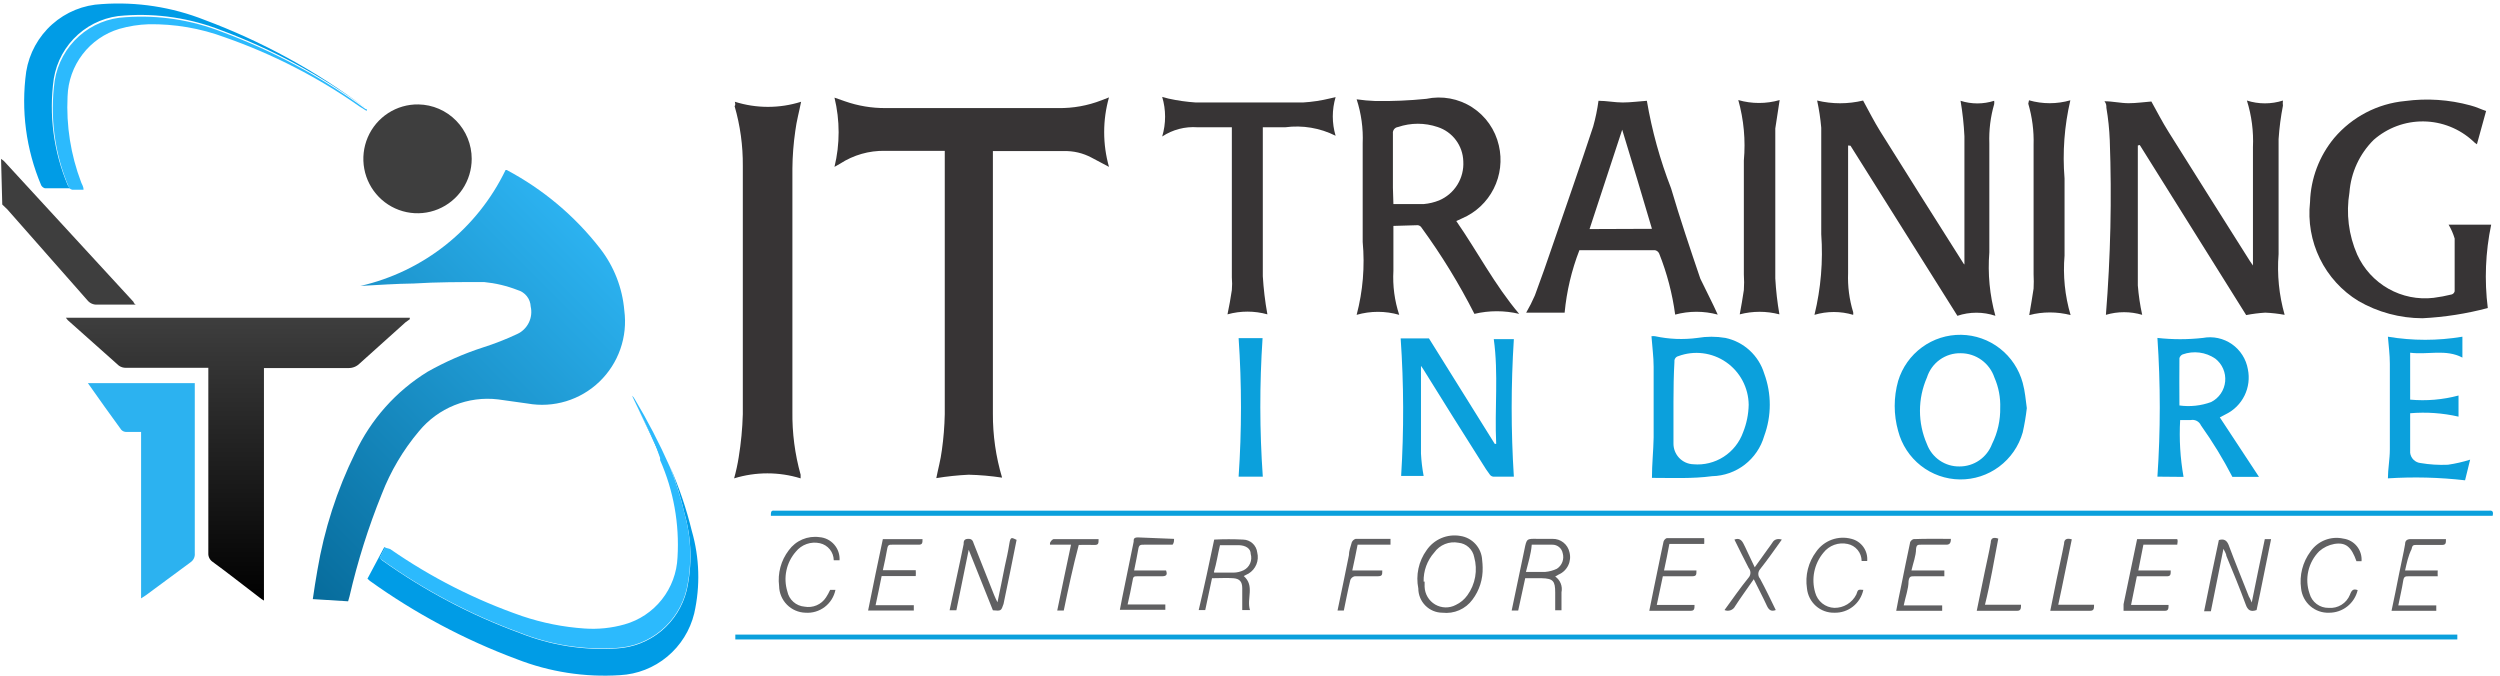 <svg width="307" height="83" viewBox="0 0 307 83" fill="none" xmlns="http://www.w3.org/2000/svg">
<path fill-rule="evenodd" clip-rule="evenodd" d="M123.056 58.654C121.699 58.448 120.33 58.328 118.957 58.295C117.624 58.359 116.295 58.499 114.978 58.713C115.186 57.639 115.512 56.475 115.661 55.282C115.868 53.819 115.987 52.344 116.017 50.866C116.017 40.334 116.017 29.801 116.017 19.299V18.523H115.245C113.047 18.523 110.879 18.523 108.681 18.523C106.724 18.484 104.8 19.035 103.157 20.104L102.474 20.492C103.154 17.699 103.154 14.782 102.474 11.989L103.751 12.436C105.355 12.999 107.042 13.282 108.741 13.272H129.946C131.763 13.3 133.568 12.976 135.263 12.317L136.183 11.959C135.396 14.748 135.396 17.703 136.183 20.492L134.045 19.358C132.996 18.796 131.818 18.518 130.629 18.553H121.927V50.777C121.912 53.444 122.292 56.099 123.056 58.654Z" fill="#373435"/>
<path fill-rule="evenodd" clip-rule="evenodd" d="M90.238 12.496C92.887 13.332 95.727 13.332 98.376 12.496C98.138 13.719 97.811 14.883 97.663 16.076C97.44 17.608 97.321 19.153 97.307 20.701C97.307 30.666 97.307 40.602 97.307 50.538C97.271 53.159 97.611 55.771 98.316 58.295C98.316 58.295 98.316 58.564 98.316 58.743C95.655 57.923 92.81 57.923 90.149 58.743C90.387 57.889 90.576 57.022 90.713 56.147C90.999 54.4 91.168 52.635 91.218 50.866C91.218 40.691 91.218 30.547 91.218 20.372C91.239 17.89 90.899 15.417 90.208 13.033C90.327 12.913 90.297 12.734 90.238 12.496Z" fill="#373435"/>
<path fill-rule="evenodd" clip-rule="evenodd" d="M262.525 17.866C262.525 23.594 262.525 29.323 262.525 35.051C262.621 36.266 262.799 37.472 263.06 38.662C261.606 38.229 260.059 38.229 258.605 38.662C259.179 31.536 259.338 24.383 259.08 17.239C259.028 15.899 258.89 14.563 258.665 13.241C258.665 12.972 258.665 12.734 258.427 12.435C259.437 12.435 260.417 12.674 261.397 12.674C262.377 12.674 263.327 12.525 264.189 12.465C264.872 13.688 265.525 14.971 266.297 16.195C269.594 21.476 272.95 26.757 276.276 32.038L276.662 32.605V31.68C276.662 27.145 276.662 22.729 276.662 18.074C276.751 16.136 276.5 14.197 275.92 12.346C277.359 12.807 278.906 12.807 280.345 12.346C280.316 12.554 280.316 12.764 280.345 12.972C280.08 14.332 279.901 15.707 279.811 17.09C279.811 21.804 279.811 26.488 279.811 31.203C279.612 33.714 279.864 36.24 280.553 38.662C279.768 38.518 278.974 38.429 278.177 38.393C277.389 38.441 276.606 38.541 275.831 38.692L262.763 17.806L262.525 17.866Z" fill="#373435"/>
<path fill-rule="evenodd" clip-rule="evenodd" d="M226.946 17.866V33.53C226.883 35.155 227.094 36.779 227.569 38.334C227.587 38.442 227.587 38.553 227.569 38.662C226.019 38.199 224.368 38.199 222.817 38.662C223.606 35.423 223.886 32.081 223.649 28.756C223.649 24.4 223.649 20.044 223.649 15.687C223.551 14.564 223.383 13.448 223.144 12.346C224.999 12.793 226.932 12.793 228.787 12.346C229.5 13.659 230.153 14.941 230.896 16.135C234.252 21.506 237.608 26.817 240.993 32.157C241.053 32.28 241.133 32.391 241.231 32.486C241.231 32.217 241.231 32.068 241.231 31.919C241.231 26.846 241.231 21.774 241.231 16.732C241.161 15.271 241.002 13.817 240.756 12.376C242.098 12.807 243.542 12.807 244.884 12.376C244.904 12.514 244.904 12.655 244.884 12.793C244.433 14.353 244.233 15.974 244.29 17.597C244.29 22.073 244.29 26.548 244.29 30.994C244.081 33.613 244.333 36.249 245.033 38.781C243.519 38.274 241.883 38.274 240.37 38.781L227.243 17.895L226.946 17.866Z" fill="#373435"/>
<path fill-rule="evenodd" clip-rule="evenodd" d="M171.11 27.742V33.262C171.008 35.091 171.25 36.923 171.823 38.662C170.115 38.17 168.303 38.17 166.596 38.662C167.365 35.746 167.616 32.716 167.338 29.711C167.338 25.683 167.338 21.626 167.338 17.598C167.415 15.767 167.163 13.938 166.596 12.197C167.364 12.307 168.137 12.377 168.912 12.406C170.994 12.436 173.077 12.347 175.149 12.137C177.085 11.728 179.104 12.098 180.771 13.17C182.438 14.242 183.618 15.928 184.059 17.866C184.478 19.653 184.254 21.532 183.428 23.169C182.602 24.807 181.227 26.099 179.545 26.817L178.832 27.145C181.445 30.905 183.524 34.963 186.554 38.543C184.747 38.112 182.866 38.112 181.059 38.543C179.185 34.855 177.019 31.323 174.585 27.981C174.536 27.893 174.467 27.818 174.385 27.761C174.303 27.704 174.208 27.667 174.11 27.653L171.11 27.742ZM171.11 25.057C172.446 25.057 173.664 25.057 174.852 25.057C175.494 25 176.124 24.849 176.723 24.609C177.652 24.216 178.437 23.543 178.969 22.682C179.501 21.822 179.754 20.817 179.693 19.805C179.665 18.864 179.347 17.954 178.783 17.2C178.22 16.447 177.438 15.888 176.545 15.599C174.965 15.062 173.254 15.062 171.674 15.599C171.58 15.61 171.489 15.639 171.407 15.686C171.325 15.733 171.252 15.795 171.194 15.87C171.136 15.945 171.094 16.031 171.069 16.123C171.044 16.214 171.038 16.31 171.05 16.404C171.05 18.612 171.05 20.85 171.05 23.058L171.11 25.057Z" fill="#373435"/>
<path fill-rule="evenodd" clip-rule="evenodd" d="M210.937 38.633C209.225 38.17 207.422 38.17 205.71 38.633C205.366 36.065 204.708 33.55 203.75 31.144C203.705 31.039 203.636 30.946 203.548 30.873C203.46 30.801 203.356 30.75 203.245 30.726H193.949C192.993 33.185 192.384 35.766 192.137 38.394H187.415C187.813 37.71 188.17 37.002 188.484 36.276C189.256 34.217 189.969 32.158 190.682 30.07C192.345 25.236 194.038 20.402 195.642 15.539C195.934 14.502 196.152 13.445 196.295 12.377C197.275 12.377 198.285 12.585 199.265 12.585C200.245 12.585 201.344 12.436 202.235 12.377C202.86 16.049 203.855 19.648 205.205 23.118C206.304 26.847 207.551 30.547 208.799 34.217C209.541 35.769 210.284 37.171 210.937 38.633ZM202.859 28.1C201.651 24.003 200.433 19.945 199.206 15.927L195.196 28.13L202.859 28.1Z" fill="#373435"/>
<path fill-rule="evenodd" clip-rule="evenodd" d="M300.69 27.593H305.917C305.213 30.957 305.072 34.416 305.501 37.827C302.879 38.524 300.191 38.944 297.482 39.08C294.72 39.075 292.007 38.344 289.612 36.962C287.574 35.715 285.932 33.911 284.88 31.76C283.828 29.608 283.409 27.2 283.672 24.818C283.756 21.933 284.802 19.159 286.642 16.941C288.845 14.35 291.966 12.723 295.344 12.406C298.026 12.047 300.752 12.229 303.363 12.943C304.075 13.122 304.729 13.45 305.293 13.629C304.907 15.062 304.521 16.404 304.165 17.717C303.989 17.61 303.829 17.48 303.689 17.329C302.03 15.799 299.867 14.937 297.614 14.91C295.362 14.882 293.179 15.691 291.483 17.18C289.752 18.898 288.697 21.187 288.513 23.625C288.081 26.209 288.411 28.865 289.463 31.263C290.267 33.032 291.609 34.499 293.295 35.453C294.982 36.408 296.926 36.8 298.848 36.574C299.598 36.478 300.342 36.339 301.076 36.156C301.163 36.128 301.242 36.077 301.305 36.009C301.367 35.941 301.411 35.858 301.432 35.768C301.432 33.62 301.432 31.442 301.432 29.294C301.256 28.698 301.006 28.127 300.69 27.593Z" fill="#373435"/>
<path fill-rule="evenodd" clip-rule="evenodd" d="M155.637 38.602C154.034 38.156 152.34 38.156 150.736 38.602C150.944 37.588 151.122 36.663 151.271 35.619C151.316 35.102 151.316 34.583 151.271 34.067C151.271 28.1 151.271 22.133 151.271 16.165V15.628H150.647C149.459 15.628 148.242 15.628 147.054 15.628C145.523 15.517 144 15.915 142.717 16.762C143.192 15.176 143.192 13.485 142.717 11.898L143.49 12.107C144.595 12.352 145.717 12.511 146.846 12.585C151.241 12.585 155.756 12.585 160.003 12.585C161.134 12.518 162.258 12.348 163.359 12.078L164.012 11.928C163.552 13.476 163.552 15.125 164.012 16.672C162.103 15.712 159.951 15.349 157.835 15.628H155.073V16.523C155.073 22.311 155.073 28.13 155.073 33.918C155.162 35.41 155.34 36.991 155.637 38.602Z" fill="#373435"/>
<path fill-rule="evenodd" clip-rule="evenodd" d="M306.095 63.337H94.663C94.663 62.919 94.663 62.651 95.079 62.711H305.65C306.095 62.651 306.214 62.86 306.095 63.337Z" fill="#0BA0DC"/>
<path fill-rule="evenodd" clip-rule="evenodd" d="M301.759 77.928V78.525H90.298V77.928H301.759Z" fill="#0BA0DC"/>
<path fill-rule="evenodd" clip-rule="evenodd" d="M248.893 50.119C248.78 51.122 248.611 52.118 248.389 53.103C247.91 54.781 246.896 56.256 245.501 57.298C244.107 58.342 242.411 58.895 240.673 58.875C238.935 58.855 237.252 58.261 235.882 57.186C234.513 56.111 233.533 54.613 233.093 52.924C232.528 50.914 232.528 48.787 233.093 46.777C233.597 45.118 234.624 43.668 236.02 42.647C237.415 41.625 239.104 41.087 240.83 41.114C242.557 41.141 244.228 41.731 245.591 42.796C246.955 43.861 247.936 45.342 248.389 47.016C248.686 48.09 248.745 49.075 248.893 50.119ZM245.626 50.119C245.675 48.828 245.432 47.542 244.914 46.36C244.622 45.491 244.067 44.737 243.327 44.202C242.586 43.666 241.698 43.378 240.785 43.376C239.864 43.353 238.96 43.631 238.21 44.169C237.46 44.708 236.904 45.476 236.627 46.36C236.063 47.648 235.771 49.04 235.771 50.447C235.771 51.855 236.063 53.247 236.627 54.535C236.929 55.354 237.478 56.058 238.196 56.55C238.915 57.042 239.768 57.297 240.637 57.28C241.499 57.282 242.342 57.021 243.053 56.531C243.764 56.04 244.309 55.344 244.617 54.535C245.314 53.138 245.661 51.592 245.626 50.03V50.119Z" fill="#0BA0DC"/>
<path fill-rule="evenodd" clip-rule="evenodd" d="M172.001 41.556H175.476L183.554 54.505H183.732C183.525 50.208 184.029 45.882 183.435 41.645H185.901C185.544 47.269 185.544 52.909 185.901 58.533H183.376C183.294 58.524 183.215 58.498 183.143 58.457C183.072 58.416 183.009 58.361 182.96 58.294C182.63 57.853 182.322 57.395 182.04 56.922C179.604 53.083 177.179 49.214 174.763 45.315L174.496 44.927C174.496 45.196 174.496 45.345 174.496 45.494C174.496 48.895 174.496 52.297 174.496 55.698C174.544 56.62 174.653 57.536 174.823 58.443H172.06C172.408 52.819 172.388 47.178 172.001 41.556Z" fill="#0BA0DC"/>
<path fill-rule="evenodd" clip-rule="evenodd" d="M202.859 58.683C202.859 56.983 203.037 55.371 203.067 53.73C203.067 50.846 203.067 47.952 203.067 45.048C203.067 43.795 202.889 42.571 202.8 41.288C202.947 41.266 203.098 41.266 203.245 41.288C204.953 41.656 206.711 41.727 208.443 41.497C209.583 41.303 210.748 41.303 211.888 41.497C212.994 41.733 214.018 42.261 214.853 43.027C215.688 43.792 216.305 44.768 216.64 45.853C217.559 48.336 217.559 51.068 216.64 53.551C216.236 54.948 215.398 56.178 214.25 57.064C213.101 57.949 211.702 58.443 210.254 58.474C207.819 58.803 205.265 58.683 202.859 58.683ZM205.502 49.344C205.502 51.045 205.502 52.716 205.502 54.416C205.486 55.084 205.733 55.731 206.189 56.217C206.645 56.703 207.273 56.989 207.938 57.012C209.248 57.129 210.559 56.805 211.666 56.093C212.773 55.38 213.614 54.318 214.056 53.074C214.486 52.001 214.717 50.858 214.739 49.702C214.727 48.67 214.468 47.655 213.984 46.744C213.5 45.833 212.805 45.052 211.958 44.467C211.111 43.882 210.136 43.511 209.116 43.383C208.096 43.256 207.06 43.376 206.096 43.735C205.947 43.77 205.816 43.86 205.728 43.987C205.641 44.114 205.602 44.268 205.621 44.421C205.532 45.973 205.502 47.703 205.502 49.344Z" fill="#0BA0DC"/>
<path fill-rule="evenodd" clip-rule="evenodd" d="M264.931 58.533C265.317 52.861 265.317 47.169 264.931 41.497C266.787 41.705 268.659 41.705 270.515 41.497C271.129 41.381 271.761 41.388 272.373 41.52C272.984 41.651 273.564 41.903 274.078 42.261C274.592 42.619 275.03 43.076 275.366 43.605C275.703 44.135 275.932 44.727 276.039 45.346C276.263 46.437 276.119 47.571 275.63 48.571C275.14 49.571 274.333 50.378 273.336 50.865L272.594 51.253L277.405 58.563H274.138C273.002 56.365 271.712 54.252 270.277 52.238C270.174 52.003 269.995 51.809 269.768 51.69C269.541 51.571 269.281 51.533 269.03 51.581H267.723C267.591 53.917 267.731 56.26 268.139 58.563L264.931 58.533ZM267.634 49.791C268.945 49.972 270.281 49.829 271.525 49.373C272.002 49.133 272.411 48.776 272.713 48.333C273.015 47.89 273.2 47.378 273.251 46.844C273.301 46.31 273.216 45.771 273.002 45.279C272.788 44.788 272.454 44.359 272.029 44.033C271.448 43.637 270.782 43.384 270.085 43.296C269.388 43.208 268.681 43.287 268.02 43.526C267.928 43.568 267.845 43.63 267.779 43.707C267.712 43.785 267.663 43.875 267.634 43.973C267.604 45.883 267.634 47.792 267.634 49.791Z" fill="#0BA0DC"/>
<path fill-rule="evenodd" clip-rule="evenodd" d="M249.161 12.316C250.82 12.793 252.58 12.793 254.239 12.316C253.503 15.462 253.263 18.704 253.527 21.924C253.527 25.087 253.527 28.219 253.527 31.382C253.317 33.844 253.569 36.323 254.269 38.692C252.603 38.26 250.856 38.26 249.19 38.692C249.369 37.588 249.576 36.514 249.725 35.44C249.755 34.853 249.755 34.266 249.725 33.679C249.725 28.369 249.725 23.087 249.725 17.806C249.777 16.091 249.556 14.379 249.072 12.734L249.161 12.316Z" fill="#373435"/>
<path fill-rule="evenodd" clip-rule="evenodd" d="M213.462 12.287C215.122 12.764 216.881 12.764 218.541 12.287C218.362 13.51 218.184 14.644 218.006 15.778C218.006 16.106 218.006 16.405 218.006 16.733C218.006 22.7 218.006 28.369 218.006 34.187C218.088 35.668 218.256 37.142 218.511 38.603C216.914 38.185 215.237 38.185 213.64 38.603C213.818 37.618 213.997 36.664 214.145 35.62C214.189 34.984 214.189 34.346 214.145 33.71V19.716C214.371 17.219 214.139 14.701 213.462 12.287Z" fill="#373435"/>
<path fill-rule="evenodd" clip-rule="evenodd" d="M293.235 58.742C293.235 57.608 293.473 56.385 293.473 55.191C293.473 51.7 293.473 48.18 293.473 44.659C293.473 43.555 293.324 42.451 293.235 41.347C296.263 41.855 299.354 41.855 302.383 41.347V43.913C300.363 42.839 298.165 43.585 295.967 43.316V49.075C297.962 49.256 299.972 49.085 301.907 48.568V51.163C299.96 50.719 297.957 50.578 295.967 50.746C295.967 52.417 295.967 53.998 295.967 55.609C296.006 55.933 296.154 56.233 296.387 56.461C296.619 56.689 296.921 56.831 297.244 56.862C298.353 57.05 299.478 57.12 300.601 57.071C301.527 56.937 302.44 56.727 303.333 56.445C303.125 57.25 302.917 58.145 302.709 58.981C299.564 58.62 296.394 58.54 293.235 58.742Z" fill="#0BA0DC"/>
<path fill-rule="evenodd" clip-rule="evenodd" d="M155.072 58.533H152.102C152.489 52.871 152.489 47.189 152.102 41.526C152.489 41.526 152.993 41.526 153.528 41.526C154.063 41.526 154.597 41.526 155.043 41.526C154.667 47.189 154.676 52.872 155.072 58.533Z" fill="#0BA0DC"/>
<path fill-rule="evenodd" clip-rule="evenodd" d="M121.927 74.944L118.957 67.515C118.453 69.991 117.948 72.438 117.443 74.944H116.611C117.057 72.915 117.472 70.916 117.888 68.977L118.334 66.829C118.334 66.53 118.334 66.202 118.839 66.172C119.344 66.142 119.462 66.381 119.581 66.769L122.076 73.065C122.199 73.37 122.338 73.668 122.492 73.96C122.818 72.378 123.115 70.976 123.383 69.574C123.591 68.649 123.798 67.724 123.947 66.769C124.095 65.814 124.274 66.053 124.838 66.292C124.571 67.575 124.333 68.858 124.066 70.141C123.798 71.424 123.501 72.826 123.234 74.168C122.937 75.034 122.937 75.034 121.927 74.944Z" fill="#606062"/>
<path fill-rule="evenodd" clip-rule="evenodd" d="M276.514 73.989C277.049 71.304 277.583 68.768 278.118 66.202H278.89C278.266 69.185 277.702 72.169 277.108 74.914C276.365 75.183 276.009 74.914 275.771 74.228C275.029 72.199 274.197 70.2 273.396 68.26C273.396 68.022 273.217 67.783 273.039 67.395L271.495 75.063H270.663C271.257 72.079 271.881 69.096 272.475 66.321C273.069 66.142 273.425 66.321 273.663 66.888C274.465 69.036 275.326 71.125 276.158 73.243C276.247 73.392 276.365 73.601 276.514 73.989Z" fill="#606062"/>
<path fill-rule="evenodd" clip-rule="evenodd" d="M149.103 66.261C150.29 66.201 151.479 66.201 152.667 66.261C153.095 66.272 153.505 66.438 153.821 66.729C154.138 67.019 154.339 67.414 154.389 67.842C154.512 68.333 154.474 68.85 154.282 69.317C154.089 69.785 153.752 70.178 153.32 70.438L152.726 70.736C154.122 71.93 153.053 73.511 153.498 74.913H152.548C152.548 74.346 152.548 73.75 152.548 73.183C152.548 72.616 152.548 72.526 152.548 72.228C152.548 71.422 152.221 71.064 151.449 71.005C150.677 70.945 149.726 71.005 148.835 71.005C148.568 72.317 148.271 73.6 148.004 74.913H147.202C147.885 72.019 148.509 69.125 149.103 66.261ZM149.103 70.318C149.934 70.318 150.706 70.318 151.479 70.318C151.911 70.311 152.337 70.21 152.726 70.02C153.08 69.841 153.36 69.543 153.517 69.177C153.674 68.812 153.699 68.403 153.587 68.021C153.587 67.365 152.993 66.977 152.132 66.947H149.815C149.548 68.051 149.4 69.125 149.073 70.229L149.103 70.318Z" fill="#606062"/>
<path fill-rule="evenodd" clip-rule="evenodd" d="M190.979 70.797C191.284 71.007 191.521 71.303 191.658 71.649C191.796 71.994 191.828 72.372 191.751 72.736C191.751 73.482 191.751 74.198 191.751 74.944H190.979V72.766C190.979 71.364 190.742 71.035 189.316 71.005H187.296L186.435 74.974H185.633C186.168 72.438 186.673 69.961 187.207 67.455C187.475 66.142 187.475 66.142 188.811 66.172H190.652C191.135 66.161 191.606 66.318 191.985 66.618C192.364 66.917 192.628 67.34 192.731 67.813C192.876 68.355 192.82 68.932 192.574 69.437C192.329 69.941 191.91 70.339 191.395 70.558L190.979 70.797ZM187.386 70.23C188.247 70.23 189.019 70.23 189.761 70.23C190.256 70.189 190.739 70.057 191.187 69.842C191.495 69.644 191.731 69.35 191.86 69.006C191.988 68.662 192.002 68.285 191.9 67.932C191.844 67.635 191.685 67.367 191.451 67.176C191.218 66.985 190.924 66.883 190.623 66.888C189.791 66.888 188.96 66.888 188.098 66.888C188.009 68.052 187.653 69.126 187.386 70.23Z" fill="#606062"/>
<path fill-rule="evenodd" clip-rule="evenodd" d="M182.07 69.692C182.114 71.11 181.674 72.5 180.822 73.631C180.404 74.201 179.843 74.65 179.196 74.933C178.55 75.216 177.84 75.323 177.139 75.242C176.352 75.242 175.596 74.928 175.039 74.368C174.482 73.808 174.169 73.05 174.169 72.258C174.006 71.45 174.012 70.616 174.186 69.81C174.359 69.004 174.698 68.242 175.179 67.574C175.63 66.91 176.262 66.39 177 66.078C177.737 65.766 178.549 65.674 179.337 65.814C180.058 65.923 180.718 66.281 181.205 66.825C181.693 67.369 181.977 68.066 182.01 68.797C182.048 69.094 182.067 69.393 182.07 69.692ZM174.942 71.423C174.931 71.632 174.931 71.841 174.942 72.049C174.956 72.494 175.083 72.928 175.31 73.311C175.537 73.693 175.857 74.011 176.24 74.235C176.623 74.458 177.057 74.581 177.5 74.59C177.943 74.599 178.381 74.495 178.773 74.287C179.342 74.019 179.834 73.608 180.199 73.094C180.68 72.427 181.005 71.659 181.149 70.847C181.293 70.036 181.252 69.203 181.03 68.409C180.942 67.945 180.706 67.523 180.358 67.205C180.009 66.888 179.568 66.692 179.1 66.649C178.543 66.543 177.967 66.598 177.441 66.81C176.915 67.021 176.46 67.38 176.13 67.843C175.255 68.825 174.788 70.106 174.823 71.423H174.942Z" fill="#606062"/>
<path fill-rule="evenodd" clip-rule="evenodd" d="M239.568 66.172C239.568 66.739 239.389 66.918 238.885 66.888C237.875 66.888 236.835 66.888 235.915 66.888C235.529 66.888 235.35 66.888 235.291 67.395C235.291 68.261 234.935 69.126 234.727 70.051H238.766V70.767H235.083C234.638 70.767 234.459 70.767 234.37 71.364C234.37 72.318 233.984 73.303 233.776 74.347H238.499C238.487 74.566 238.487 74.785 238.499 75.004H232.856C233.034 73.989 233.242 73.034 233.45 72.02C233.806 70.26 234.162 68.469 234.548 66.679C234.548 66.47 234.845 66.202 235.024 66.202C236.509 66.142 238.023 66.172 239.568 66.172Z" fill="#606062"/>
<path fill-rule="evenodd" clip-rule="evenodd" d="M108.266 70.737C108.028 71.93 107.791 73.094 107.523 74.317H112.216C112.204 74.536 112.204 74.755 112.216 74.974H106.603C107.197 71.99 107.82 69.006 108.414 66.202H113.285C113.285 66.679 113.285 66.918 112.721 66.888H109.573C109.186 66.888 109.038 66.888 108.949 67.395C108.8 68.26 108.622 69.096 108.414 70.021H112.453C112.472 70.259 112.472 70.499 112.453 70.737H108.266Z" fill="#606062"/>
<path fill-rule="evenodd" clip-rule="evenodd" d="M144.172 66.173C144.172 66.441 144.172 66.65 143.994 66.889H140.489C140.044 66.889 139.866 66.889 139.777 67.456C139.688 68.022 139.45 69.156 139.272 70.051H143.192C143.4 70.618 143.192 70.767 142.658 70.767H139.688C139.302 70.767 139.153 70.767 139.094 71.245C138.915 72.259 138.678 73.274 138.47 74.229H143.103C143.103 74.467 143.103 74.676 143.103 74.885H137.52C137.698 73.9 137.906 72.916 138.114 71.901C138.47 70.111 138.856 68.321 139.212 66.531C139.212 66.203 139.212 65.994 139.747 65.994L144.172 66.173Z" fill="#606062"/>
<path d="M77.616 48.628L77.943 49.314C79.012 51.612 80.2 53.849 81.121 56.177L80.645 54.834C79.665 52.775 78.596 50.717 77.616 48.628Z" fill="#009CE6"/>
<path fill-rule="evenodd" clip-rule="evenodd" d="M0.13 19.507L0.486 19.776L16.405 37.081C16.405 37.081 16.405 37.26 16.672 37.409H16.108H11.891C11.669 37.416 11.45 37.371 11.248 37.278C11.047 37.185 10.871 37.046 10.732 36.872L0.902 25.713L0.278 25.117L0.13 19.507Z" fill="#3E3E3E"/>
<path fill-rule="evenodd" clip-rule="evenodd" d="M44.263 35.112C48.105 34.233 51.702 32.498 54.786 30.035C57.871 27.571 60.364 24.442 62.083 20.88H62.231C66.688 23.242 70.595 26.527 73.695 30.517C75.398 32.711 76.43 35.354 76.665 38.126C76.877 39.721 76.711 41.345 76.18 42.864C75.65 44.383 74.77 45.755 73.613 46.869C72.455 47.982 71.052 48.806 69.519 49.272C67.985 49.738 66.363 49.835 64.785 49.553L61.162 49.046C59.347 48.83 57.507 49.074 55.81 49.757C54.114 50.44 52.615 51.539 51.45 52.954C49.507 55.256 47.962 57.868 46.877 60.682C45.233 64.748 43.912 68.938 42.926 73.214L42.748 73.84L38.412 73.572C38.59 72.348 38.769 71.185 38.976 70.021C39.815 65.026 41.376 60.181 43.609 55.64C45.54 51.502 48.638 48.026 52.519 45.644C54.682 44.425 56.96 43.425 59.321 42.661C60.751 42.207 62.15 41.659 63.508 41.02C64.129 40.735 64.633 40.245 64.936 39.63C65.239 39.017 65.322 38.316 65.171 37.648C65.151 37.183 64.985 36.737 64.697 36.373C64.409 36.008 64.014 35.745 63.568 35.619C62.243 35.102 60.854 34.771 59.439 34.635C56.469 34.635 53.678 34.635 50.797 34.814C48.599 34.843 46.431 34.993 44.263 35.112Z" fill="url(#paint0_linear_172_196)"/>
<path fill-rule="evenodd" clip-rule="evenodd" d="M8.089 39.02H50.322V39.2L49.787 39.587L44.174 44.63C43.992 44.815 43.774 44.961 43.534 45.058C43.294 45.156 43.037 45.203 42.778 45.197H32.413V73.751C32.215 73.636 32.026 73.507 31.849 73.363C29.918 71.901 28.017 70.379 26.087 68.977C25.921 68.86 25.788 68.703 25.7 68.52C25.611 68.338 25.571 68.135 25.582 67.932C25.582 60.692 25.582 53.422 25.582 46.122V45.167H15.454C15.146 45.173 14.844 45.079 14.593 44.898L8.327 39.319C8.253 39.215 8.174 39.115 8.089 39.02Z" fill="url(#paint1_linear_172_196)"/>
<path d="M84.951 65.187C84.293 62.487 83.399 59.851 82.278 57.31C83.019 59.181 83.615 61.106 84.061 63.069C84.936 66.139 85.027 69.381 84.328 72.497C83.847 74.453 82.753 76.202 81.208 77.486C79.662 78.769 77.747 79.52 75.745 79.628C71.695 79.894 67.637 79.252 63.865 77.748C57.837 75.545 52.133 72.534 46.906 68.797L46.639 68.529L47.322 67.216H47.174L45.124 71.065L45.421 71.333C50.981 75.323 57.043 78.554 63.449 80.941C67.483 82.518 71.811 83.19 76.131 82.91C78.259 82.799 80.296 82.001 81.938 80.636C83.58 79.271 84.741 77.411 85.249 75.332C86.008 71.979 85.906 68.488 84.951 65.187Z" fill="#009CE6"/>
<path d="M46.877 68.739C52.103 72.475 57.807 75.486 63.835 77.689C67.607 79.194 71.665 79.836 75.715 79.569C77.718 79.462 79.633 78.711 81.178 77.427C82.724 76.143 83.817 74.394 84.298 72.438C84.998 69.344 84.916 66.124 84.061 63.069C83.606 61.106 83 59.181 82.249 57.311C80.975 54.44 79.527 51.65 77.913 48.957C77.84 48.818 77.739 48.696 77.616 48.599C78.596 50.687 79.665 52.746 80.586 54.894L81.061 56.237V56.505C82.714 60.255 83.447 64.347 83.199 68.44C83.118 70.326 82.446 72.139 81.277 73.618C80.109 75.097 78.505 76.167 76.695 76.675C75.103 77.126 73.445 77.298 71.795 77.182C69.186 77.007 66.611 76.496 64.132 75.661C58.378 73.673 52.922 70.902 47.916 67.426L47.293 67.247L46.609 68.559L46.877 68.739Z" fill="#2CBAFD"/>
<path fill-rule="evenodd" clip-rule="evenodd" d="M17.326 73.481V53.043H15.544C15.422 53.049 15.3 53.028 15.187 52.982C15.074 52.935 14.973 52.865 14.89 52.775C13.524 50.925 12.188 49.015 10.792 47.046H23.919V67.932C23.941 68.144 23.906 68.359 23.817 68.553C23.728 68.747 23.589 68.914 23.414 69.036L17.92 73.093L17.326 73.481Z" fill="url(#paint2_linear_172_196)"/>
<path d="M8.327 22.759C6.577 18.632 5.981 14.103 6.604 9.661C6.949 7.562 8.002 5.645 9.587 4.233C11.171 2.821 13.19 1.998 15.306 1.903C19.352 1.614 23.41 2.236 27.186 3.723C33.449 6.055 39.365 9.238 44.768 13.182C38.756 8.681 32.135 5.064 25.107 2.44C21.105 0.861 16.803 0.198 12.514 0.501C10.252 0.601 8.094 1.48 6.401 2.991C4.708 4.501 3.584 6.551 3.218 8.796C2.561 13.532 3.197 18.358 5.06 22.759C5.157 22.931 5.317 23.059 5.505 23.117H8.861C8.749 23.109 8.641 23.072 8.547 23.009C8.454 22.946 8.378 22.86 8.327 22.759Z" fill="#009CE6"/>
<path d="M8.297 11.839C8.356 9.962 9.001 8.15 10.142 6.661C11.283 5.173 12.861 4.082 14.653 3.545C15.823 3.209 17.03 3.018 18.246 2.978C21.447 2.926 24.629 3.473 27.631 4.589C33.51 6.644 39.077 9.505 44.174 13.093L45.035 13.63C45.035 13.451 45.035 13.421 45.035 13.391H44.887C39.483 9.447 33.568 6.265 27.305 3.933C23.529 2.445 19.47 1.823 15.425 2.113C13.309 2.207 11.29 3.03 9.705 4.442C8.121 5.854 7.068 7.771 6.723 9.87C6.1 14.312 6.695 18.841 8.445 22.968C8.488 23.049 8.547 23.12 8.619 23.177C8.69 23.233 8.773 23.274 8.861 23.297H10.257C10.257 22.879 10.049 22.64 9.96 22.372C8.686 19.015 8.12 15.428 8.297 11.839Z" fill="#2CBAFD"/>
<path fill-rule="evenodd" clip-rule="evenodd" d="M57.925 19.506C57.924 20.833 57.531 22.13 56.795 23.232C56.058 24.333 55.012 25.189 53.79 25.692C52.567 26.194 51.223 26.319 49.93 26.051C48.636 25.784 47.451 25.135 46.526 24.188C45.6 23.242 44.976 22.04 44.733 20.735C44.49 19.431 44.639 18.084 45.16 16.865C45.682 15.646 46.553 14.611 47.663 13.891C48.772 13.171 50.07 12.799 51.391 12.823C53.135 12.854 54.796 13.572 56.018 14.822C57.24 16.072 57.925 17.754 57.925 19.506Z" fill="#3E3E3E"/>
<path fill-rule="evenodd" clip-rule="evenodd" d="M267.367 66.888H263.209L262.585 70.051H266.565C266.565 70.588 266.565 70.796 265.971 70.767H262.407L261.694 74.287H266.298C266.298 74.675 266.298 75.004 265.882 75.004H260.773C260.773 74.675 260.773 74.437 260.773 74.198C261.338 71.542 261.872 68.887 262.437 66.202H267.367C267.456 66.41 267.396 66.619 267.367 66.888Z" fill="#606062"/>
<path fill-rule="evenodd" clip-rule="evenodd" d="M204.344 70.051H208.324C208.324 70.588 208.324 70.767 207.76 70.767H204.196C203.958 71.931 203.721 73.065 203.453 74.288H208.087C208.087 74.706 208.087 75.004 207.641 75.004H202.533C202.919 73.124 203.275 71.304 203.661 69.484C203.869 68.53 204.047 67.545 204.285 66.501C204.316 66.407 204.366 66.322 204.433 66.25C204.499 66.178 204.581 66.121 204.671 66.083H209.275C209.291 66.321 209.291 66.561 209.275 66.799H204.998C204.79 67.933 204.582 68.947 204.344 70.051Z" fill="#606062"/>
<path fill-rule="evenodd" clip-rule="evenodd" d="M295.344 70.051H299.353C299.337 70.289 299.337 70.528 299.353 70.767H295.819C295.373 70.767 295.195 70.767 295.106 71.363C294.957 72.318 294.72 73.273 294.512 74.347H299.175C299.175 74.616 299.175 74.795 299.175 75.004H293.68C294.007 73.482 294.304 72.02 294.601 70.498C294.898 68.977 295.136 68.052 295.344 66.828C295.344 66.381 295.581 66.202 296.056 66.202H300.363C300.363 66.739 300.363 66.948 299.739 66.918C298.7 66.918 297.69 66.918 296.769 66.918C296.383 66.918 296.235 66.918 296.145 67.425C295.73 68.26 295.551 69.126 295.344 70.051Z" fill="#606062"/>
<path fill-rule="evenodd" clip-rule="evenodd" d="M103.098 68.797H102.385C102.377 68.309 102.206 67.837 101.899 67.459C101.592 67.08 101.167 66.816 100.692 66.709C100.15 66.586 99.583 66.619 99.058 66.803C98.533 66.988 98.07 67.317 97.722 67.753C97.15 68.407 96.755 69.198 96.573 70.049C96.391 70.9 96.429 71.784 96.683 72.616C96.784 73.117 97.044 73.571 97.425 73.91C97.805 74.249 98.285 74.455 98.791 74.496C99.294 74.591 99.814 74.534 100.284 74.332C100.755 74.131 101.155 73.793 101.435 73.362C101.627 73.068 101.796 72.758 101.94 72.437H102.593C102.422 73.274 101.955 74.02 101.277 74.536C100.599 75.052 99.758 75.303 98.91 75.242C98.054 75.219 97.239 74.865 96.636 74.254C96.033 73.642 95.688 72.821 95.673 71.96C95.478 70.398 95.904 68.821 96.861 67.574C97.285 66.987 97.86 66.527 98.525 66.243C99.189 65.959 99.918 65.862 100.633 65.963C101.332 66.016 101.981 66.343 102.442 66.874C102.903 67.404 103.139 68.094 103.098 68.797Z" fill="#606062"/>
<path fill-rule="evenodd" clip-rule="evenodd" d="M228.816 72.437C228.643 73.25 228.191 73.976 227.54 74.488C226.889 75.001 226.079 75.267 225.252 75.242C224.422 75.261 223.614 74.964 222.992 74.411C222.37 73.858 221.978 73.089 221.896 72.258C221.775 71.47 221.812 70.665 222.006 69.891C222.2 69.117 222.546 68.39 223.025 67.753C223.498 67.073 224.168 66.556 224.944 66.273C225.72 65.99 226.564 65.954 227.361 66.171C227.952 66.319 228.472 66.673 228.826 67.171C229.18 67.669 229.345 68.277 229.292 68.887H228.608C228.604 68.393 228.43 67.915 228.117 67.535C227.803 67.154 227.368 66.894 226.886 66.798C226.34 66.679 225.772 66.716 225.247 66.906C224.722 67.096 224.26 67.431 223.916 67.872C223.359 68.541 222.975 69.337 222.798 70.191C222.622 71.045 222.659 71.93 222.906 72.766C223.046 73.29 223.349 73.755 223.771 74.094C224.193 74.432 224.713 74.625 225.252 74.645C225.811 74.655 226.361 74.506 226.839 74.216C227.317 73.925 227.704 73.505 227.955 73.004C228.163 72.378 228.163 72.378 228.816 72.437Z" fill="#606062"/>
<path fill-rule="evenodd" clip-rule="evenodd" d="M289.522 72.468C289.335 73.259 288.887 73.964 288.251 74.468C287.615 74.972 286.828 75.245 286.018 75.243C285.174 75.278 284.348 74.989 283.708 74.435C283.068 73.881 282.662 73.103 282.573 72.259C282.348 70.653 282.764 69.023 283.731 67.724C284.172 67.087 284.792 66.597 285.511 66.316C286.23 66.034 287.017 65.974 287.77 66.142C288.424 66.232 289.019 66.569 289.433 67.085C289.847 67.601 290.049 68.257 289.998 68.917H289.374C288.75 67.157 288.067 66.56 286.641 66.799C285.958 66.924 285.322 67.233 284.8 67.694C284.136 68.36 283.673 69.2 283.463 70.118C283.253 71.036 283.304 71.996 283.612 72.885C283.751 73.4 284.058 73.853 284.483 74.172C284.908 74.491 285.428 74.658 285.958 74.646C286.508 74.693 287.059 74.562 287.529 74.272C287.999 73.982 288.365 73.548 288.572 73.035C288.78 72.468 288.988 72.259 289.522 72.468Z" fill="#606062"/>
<path fill-rule="evenodd" clip-rule="evenodd" d="M218.808 66.262C217.917 67.515 217.055 68.738 216.135 69.902C215.997 70.064 215.921 70.27 215.921 70.484C215.921 70.697 215.997 70.903 216.135 71.065C216.818 72.319 217.442 73.631 218.065 74.914C217.501 75.123 217.234 74.914 216.996 74.437C216.491 73.333 215.927 72.289 215.363 71.125C214.561 72.289 213.788 73.333 213.076 74.437C212.96 74.669 212.76 74.849 212.517 74.938C212.274 75.026 212.006 75.018 211.769 74.914C212.749 73.572 213.67 72.229 214.739 70.916C214.877 70.754 214.953 70.548 214.953 70.334C214.953 70.121 214.877 69.915 214.739 69.752C214.145 68.619 213.581 67.455 212.987 66.262C213.521 66.053 213.818 66.262 214.056 66.679C214.293 67.097 214.947 68.589 215.481 69.663L217.085 67.425C217.263 67.157 217.501 66.888 217.679 66.59C217.857 66.291 218.243 66.083 218.808 66.262Z" fill="#606062"/>
<path fill-rule="evenodd" clip-rule="evenodd" d="M170.754 66.171C170.754 66.47 170.754 66.649 170.754 66.888H166.714C166.507 67.962 166.299 68.976 166.061 70.05H169.744C169.744 70.617 169.744 70.766 169.12 70.766H166.358C166.239 70.791 166.128 70.845 166.035 70.923C165.942 71.001 165.869 71.101 165.823 71.214C165.526 72.437 165.289 73.69 165.022 74.973H164.249C164.725 72.676 165.2 70.438 165.645 68.2C165.645 67.663 165.853 67.126 166.002 66.589C166.045 66.489 166.111 66.399 166.193 66.327C166.275 66.255 166.372 66.202 166.477 66.171H170.754Z" fill="#606062"/>
<path fill-rule="evenodd" clip-rule="evenodd" d="M130.63 74.974H129.828C130.392 72.288 130.927 69.633 131.521 66.888H128.937V66.739C128.937 66.53 129.234 66.202 129.412 66.202C131.224 66.202 133.065 66.202 134.906 66.202C134.906 66.769 134.906 66.948 134.283 66.918C133.659 66.888 133.095 66.918 132.471 66.918C131.758 69.603 131.194 72.258 130.63 74.974Z" fill="#606062"/>
<path fill-rule="evenodd" clip-rule="evenodd" d="M252.754 74.258H257.15C257.15 74.705 257.15 75.004 256.675 75.004H251.774C252.041 73.631 252.309 72.348 252.576 71.035C252.843 69.723 253.229 68.052 253.467 66.769C253.467 66.202 253.823 66.053 254.417 66.232C253.853 68.887 253.348 71.543 252.754 74.258Z" fill="#606062"/>
<path fill-rule="evenodd" clip-rule="evenodd" d="M243.755 74.258H248.18C248.18 74.646 248.18 75.004 247.735 75.004H242.745L243.725 70.23C243.963 69.037 244.26 67.843 244.468 66.62C244.468 66.083 244.795 65.933 245.389 66.142C244.854 68.887 244.438 71.513 243.755 74.258Z" fill="#606062"/>
<defs>
<linearGradient id="paint0_linear_172_196" x1="71.735" y1="28.19" x2="32.351" y2="67.393" gradientUnits="userSpaceOnUse">
<stop stop-color="#2CB2F0"/>
<stop offset="1" stop-color="#076C9C"/>
</linearGradient>
<linearGradient id="paint1_linear_172_196" x1="29.265" y1="73.721" x2="29.265" y2="39.02" gradientUnits="userSpaceOnUse">
<stop/>
<stop offset="1" stop-color="#3E3E3E"/>
</linearGradient>
<linearGradient id="paint2_linear_172_196" x1="266.108" y1="1446.01" x2="149.396" y2="1503.99" gradientUnits="userSpaceOnUse">
<stop stop-color="#2CB2F0"/>
<stop offset="1" stop-color="#076C9C"/>
</linearGradient>
</defs>
</svg>

